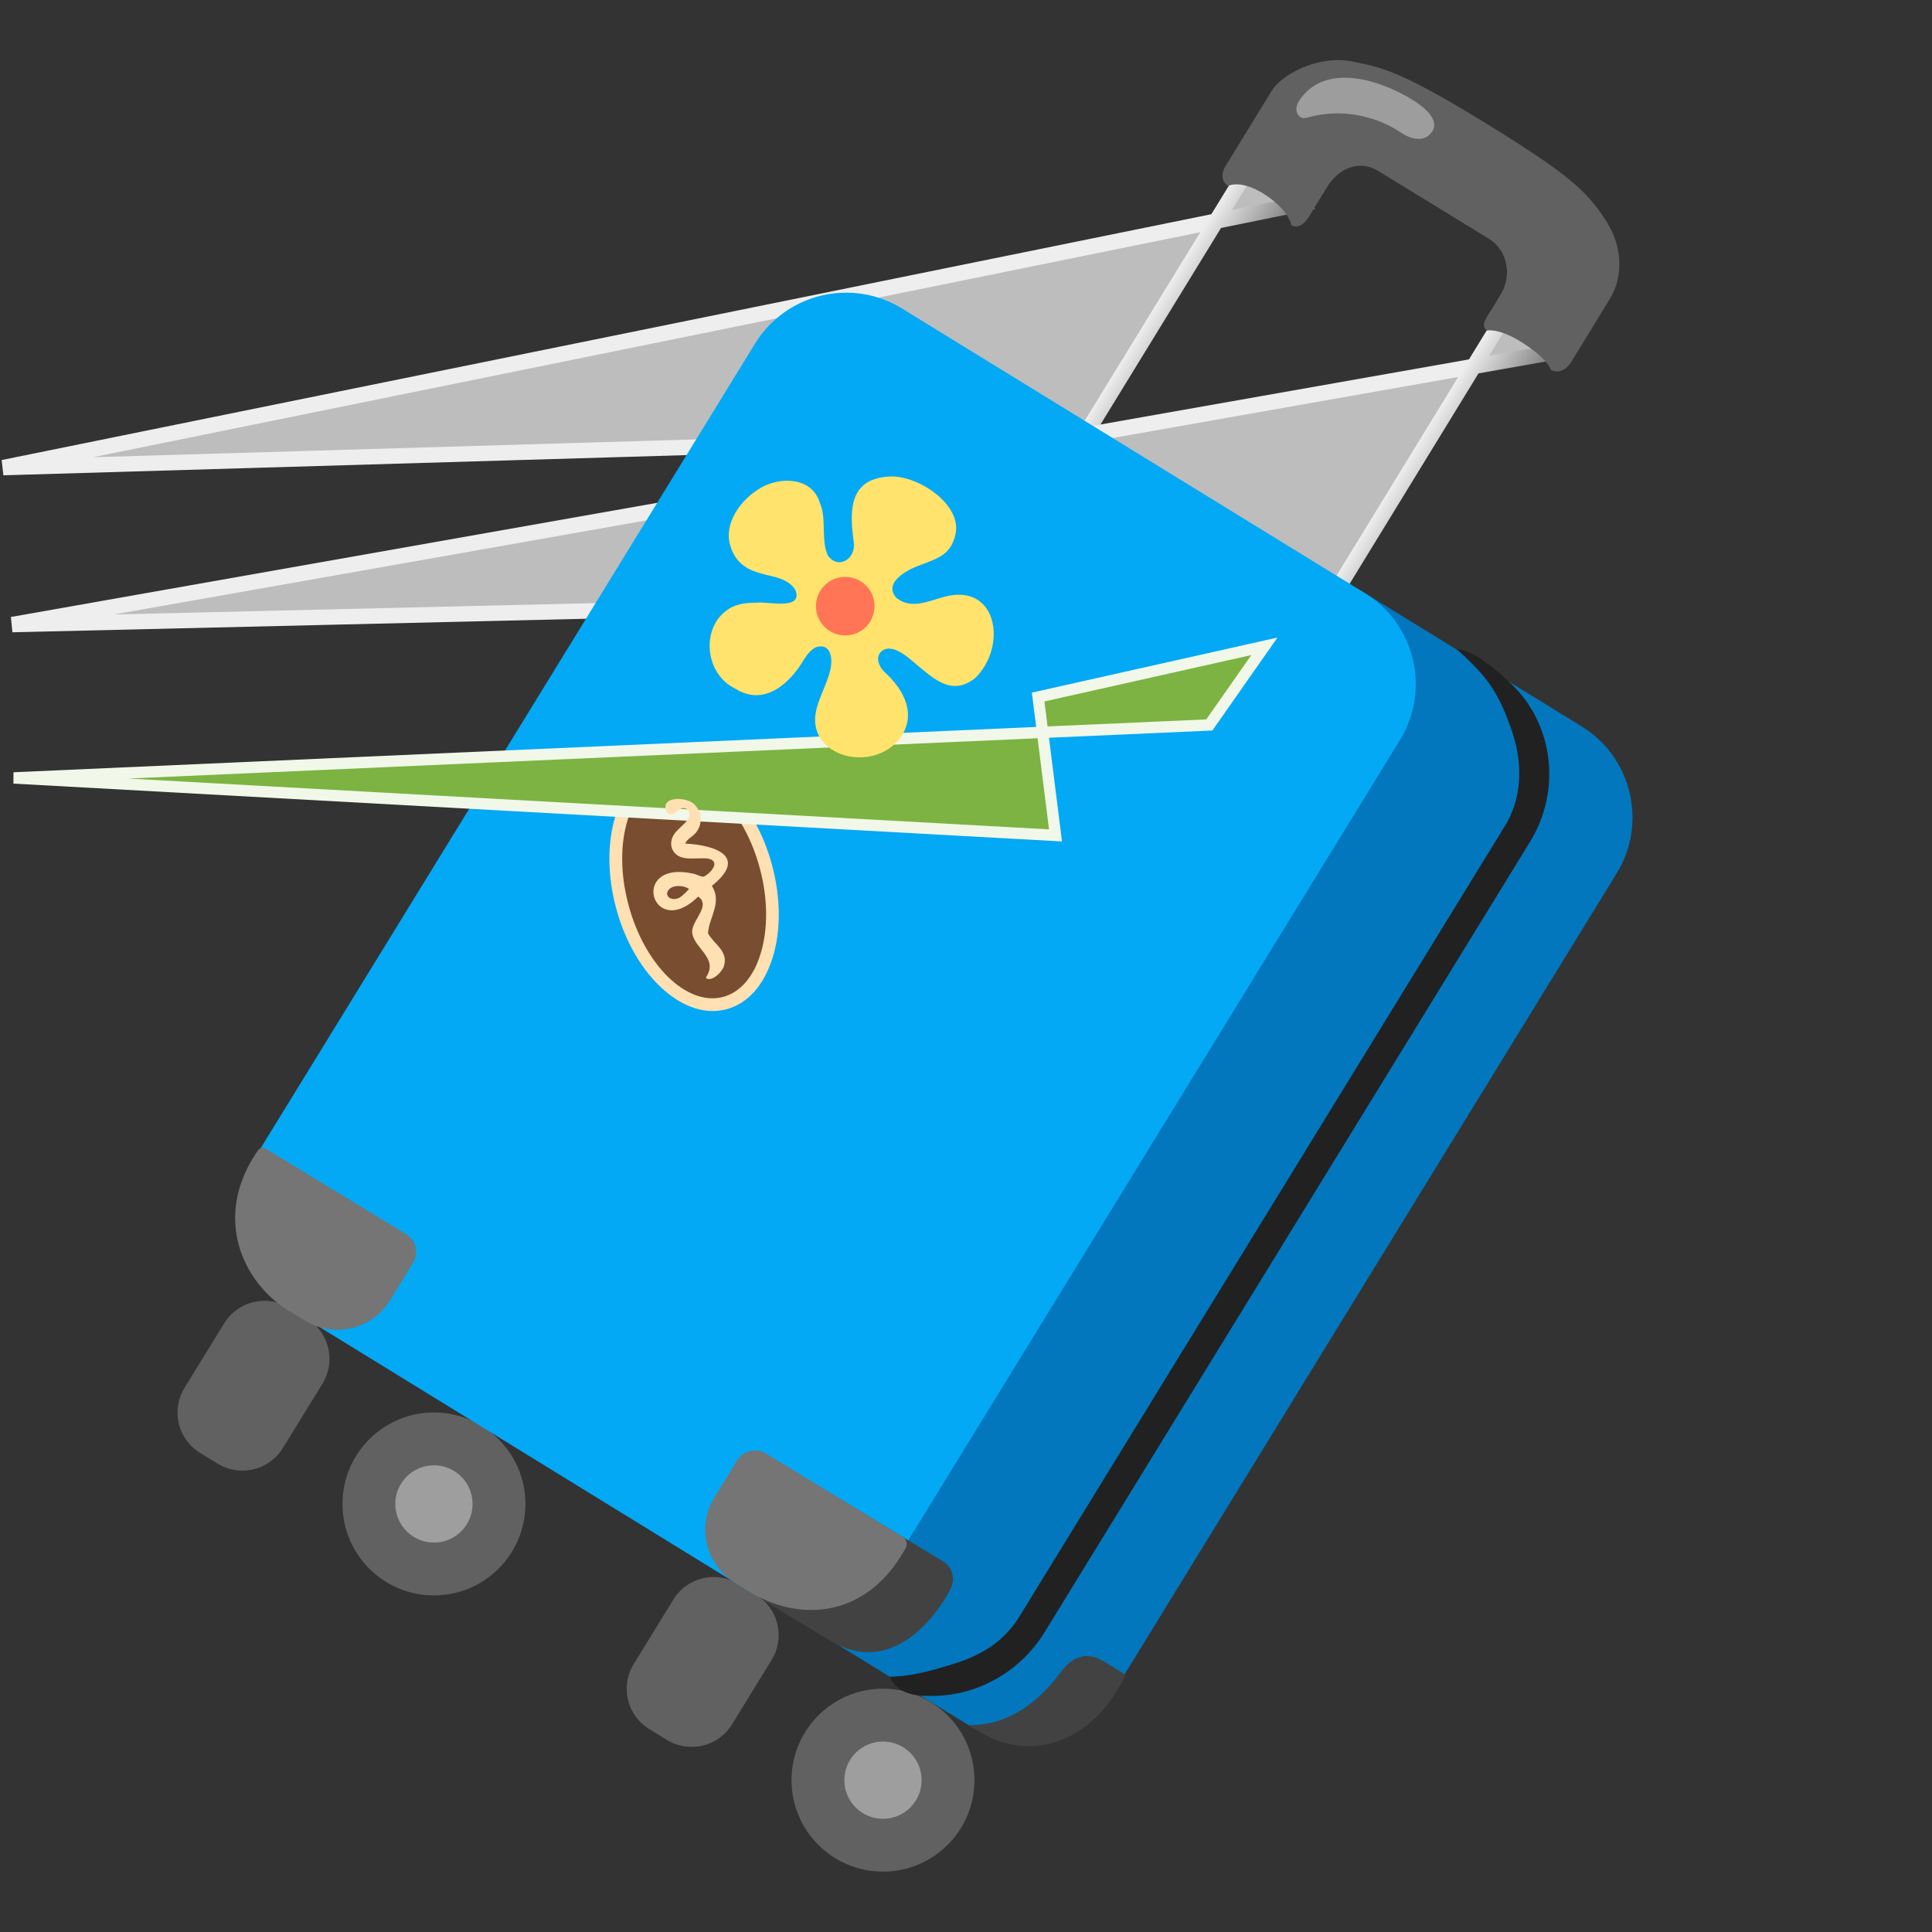 <svg xmlns="http://www.w3.org/2000/svg" xmlns:xlink="http://www.w3.org/1999/xlink" aria-hidden="true" role="img" class="iconify iconify--noto" width="1em" height="1em" preserveAspectRatio="xMidYMid meet" viewBox="0 0 128 128"><rect x="0" y="0" width="128" height="128" fill="#333333" stroke="none"/><circle cx="58.5" cy="117.94" r="6.06" fill="#616161"></circle><circle cx="58.5" cy="117.94" r="2.56" fill="#9E9E9E"></circle><path fill="#616161" d="m44.18 115.27l-1.16-.71a3.136 3.136 0 0 1-1.03-4.32l2.62-4.26a3.136 3.136 0 0 1 4.32-1.03l1.16.71c1.48.91 1.94 2.84 1.03 4.32l-2.62 4.26a3.139 3.139 0 0 1-4.32 1.03z"></path><circle cx="28.75" cy="99.64" r="6.06" fill="#616161"></circle><circle cx="28.75" cy="99.64" r="2.56" fill="#9E9E9E"></circle><path fill="#616161" d="m14.42 96.97l-1.16-.71a3.136 3.136 0 0 1-1.03-4.32l2.62-4.26a3.136 3.136 0 0 1 4.32-1.03l1.16.71c1.48.91 1.94 2.84 1.03 4.32l-2.62 4.26a3.154 3.154 0 0 1-4.32 1.03z"></path><linearGradient id="IconifyId17f59fb531fec6e674646" x1="55.086" x2="60.074" y1="20.409" y2="20.409" gradientTransform="rotate(31.501 66.981 58.612)" gradientUnits="userSpaceOnUse"><stop offset="0" stop-color="#EEE"></stop><stop offset="1" stop-color="#757575"></stop></linearGradient><path fill="#BDBDBD" stroke="url(#IconifyId17f59fb531fec6e674646)" stroke-miterlimit="10" stroke-width="1.022" d="M85.89 13.568L.21 30.98l71.65-2.12L82.63 11.3z"></path><linearGradient id="IconifyId17f59fb531fec6e674647" x1="74.671" x2="79.66" y1="20.366" y2="20.366" gradientTransform="rotate(31.501 66.981 58.612)" gradientUnits="userSpaceOnUse"><stop offset="0" stop-color="#EEE"></stop><stop offset="1" stop-color="#757575"></stop></linearGradient><path fill="#BDBDBD" stroke="url(#IconifyId17f59fb531fec6e674647)" stroke-miterlimit="10" stroke-width="1.022" d="M102.87 23.35L.81 41.38l87.62-2.07l11.05-18.04z"></path><path fill="#616161" d="m84.25 6.02l-3.07 5.01c-.29.47-.26 1.02.19 1.29c0 0 .82-.47 2.43.57s1.75 2.02 1.75 2.02c.45.27.88-.08 1.17-.55l1.19-1.95c.79-1.29 2.16-1.84 3.39-1.09l7.33 4.49c1.23.75 1.58 2.41.79 3.7l-.51.85c-.34.56-.91 1.21-.38 1.54c0 0 .8-.2 2.44.87c1.64 1.08 1.76 1.71 1.76 1.71c.53.33 1.06.01 1.4-.55l2.55-4.17c.64-1.04 1.11-3.09-.39-5.31c-1.21-1.79-2.3-2.88-7.91-6.32c-5.65-3.46-6.76-3.64-8.85-4.07c-2.35-.41-4.65.93-5.28 1.96z"></path><path fill="#BDBDBD" d="M90.23 7.69a7.438 7.438 0 0 0-3.51.07c-.14.04-.28.08-.42.05c-.26-.05-.42-.33-.41-.6c.01-.26.15-.5.31-.72c1.64-2.18 4.82-1.31 6.95-.13c.72.4 2.65 1.57 1.53 2.59c-.3.28-.77.3-1.16.18c-.39-.12-.73-.37-1.08-.58c-.68-.4-1.43-.69-2.21-.86z" opacity=".65"></path><path fill="#0277BD" d="M107.11 57.86c2.05-3.33 1-7.7-2.33-9.74L90.11 39.1l-40.68 66.13l14.71 9.05c3.33 2.05 7.7 1 9.74-2.33l33.23-54.09z"></path><path fill="#03A9F4" d="m19.09 86.64l30.66 18.86c3.33 2.05 7.7 1 9.74-2.33l33.26-54.14c2.05-3.33 1-7.7-2.33-9.74L59.76 20.44c-3.33-2.05-7.7-1-9.74 2.33L16.76 76.9c-2.05 3.34-1.01 7.7 2.33 9.74z"></path><path fill="#212121" d="M58.96 111.09c1.44-.03 2.78-.41 4.21-.85c1.81-.56 3.33-1.46 4.35-3.11l32.18-52.4c1.18-1.92 1.18-4.23.46-6.31c-.36-1.05-.8-2.21-1.64-3.33c-.7-.93-1.95-2.04-2.01-2.07c.78 0 1.94.72 3.54 2.22c2.93 2.74 3.38 7.17 1.33 10.51c0 .01-32.18 52.4-32.18 52.4a8.892 8.892 0 0 1-5.17 3.9c-.97.27-2.17.38-3.2.27c-1.54-.16-1.87-1.23-1.87-1.23z"></path><ellipse cx="45.99" cy="58.75" fill="#784D30" rx="4.94" ry="7.98" transform="rotate(-14.647 45.99 58.755)"></ellipse><path fill="#FFE0B2" d="M44.39 65.92c-1.57-1.18-2.92-3.27-3.59-5.82c-.56-2.14-.57-4.29-.02-6.05c.57-1.84 1.66-3.06 3.08-3.43c2.86-.75 6.14 2.29 7.31 6.77c.56 2.14.57 4.29.02 6.05c-.57 1.84-1.66 3.06-3.08 3.43c-1.23.32-2.53-.05-3.72-.95zm2.71-13.7c-.97-.73-2.03-1.05-3.02-.79c-1.13.3-2.02 1.31-2.49 2.86c-.5 1.62-.49 3.61.03 5.59c1.05 4.03 3.87 6.8 6.28 6.17c1.13-.3 2.02-1.31 2.49-2.86c.5-1.62.49-3.61-.03-5.59c-.62-2.38-1.86-4.32-3.26-5.38z"></path><path fill="#7CB342" stroke="#F1F8E9" stroke-miterlimit="10" stroke-width=".753" d="m68.78 46.18l1.15 9.168L.91 51.54l79.21-3.51l3.65-5.21z"></path><path fill="#FFE36C" d="M64.59 44.94c2.15-2.05 1.54-6.33-1.99-5.41c-1.04.27-2.17.85-3.15.13c-.23-.19-.38-.51-.31-.81c.13-.56.86-.98 1.31-1.2c1.37-.61 2.52-.67 2.86-2.28c.42-1.96-2.51-3.91-4.39-3.8c-2.57.15-2.68 2.06-2.36 4.31c.19 1.09-.96 1.89-1.69.96c-.51-.97-.08-2.5-.55-3.51c-.49-1.72-2.62-1.79-3.97-.98c-1.27.76-2.41 2.29-1.97 3.79c.43 1.46 1.52 1.75 2.7 2.02c.58.13 1.32.37 1.63.96c.48 1.34-1.87.71-2.58.81c-.75 0-1.46.08-2.05.56c-1.62 1.22-1.38 4.18.66 5.15c1.82 1.14 3.53-.24 4.51-1.93c.26-.39.57-.83 1.03-.88c.86-.09.87 1 .73 1.56c-.22.91-.71 1.74-.93 2.65c-.72 3.09 3.76 4.25 5.55 1.86c1.09-1.48.35-3.13-1.01-4.36c-.34-.31-.64-.92-.28-1.33c.72-.76 2.01.51 2.41.84c1.2 1 2.34 2.05 3.84.89z"></path><circle cx="56" cy="40.16" r="1.94" fill="#FF7555"></circle><path fill="#424242" d="m54.92 108.65l-4.49-2.72l4.37-7.14l7.67 4.65c.66.4.86 1.26.46 1.91c.01.01-3.14 6.3-8.01 3.3z"></path><path fill="#757575" d="M50.75 96.3c-.66-.4-1.51-.19-1.92.46l-1.51 2.47a4.085 4.085 0 0 0 1.32 5.59l1.11.68c3.02 1.86 7.59 1.9 10.25-2.93c.15-.27.05-.61-.21-.76l-9.04-5.51z"></path><path fill="#424242" d="M73.11 110.06c-1.04-.63-2.01-.39-2.84.73c-2.22 2.99-4.53 3.54-6.12 3.5l.58.35c3.53 2.25 7.65.79 9.76-3.5c.05-.1.01-.22-.08-.28l-1.3-.8z"></path><path fill="#757575" d="M26.9 81.76c.66.4.86 1.26.46 1.91l-1.51 2.47a4.096 4.096 0 0 1-5.58 1.39l-1.11-.67c-3.06-1.85-5.14-6.22-2.07-10.64c.12-.17.36-.22.53-.11l9.28 5.65z"></path><path fill="#FFE0B2" d="M47.95 64.05c.36-1.04-.69-1.52-1.04-2.22c.06-1.05.96-2.06.25-3.14c2.38-1.89.33-2.7-1.76-2.8c.12-.34.59-.49.79-.84c.34-.5.31-1.19-.09-1.65c-.42-.65-2.47-.72-1.92.4c.46.52.79-.48 1.28-.23c.67.45-.26 1.09-.58 1.44c-.39.37-.52.87-.33 1.27c.42.89 1.64.49 2.39.61c.83.19.14.97-.3 1.18c-.11.07-.57-.18-.72-.19c-4.27-.94-2.74 4.52.34 1.52c.91.65-.57 1.67-.39 2.47c.19.99 1.68 1.61.95 2.81c-.03.04-.06.09-.03.14c.4.21 1-.38 1.16-.77zm-2.84-4.64c-.28.23-.86.23-.92-.2c.09-.62 1.06-.61 1.46-.31c-.16.18-.35.36-.54.51z"></path></svg>